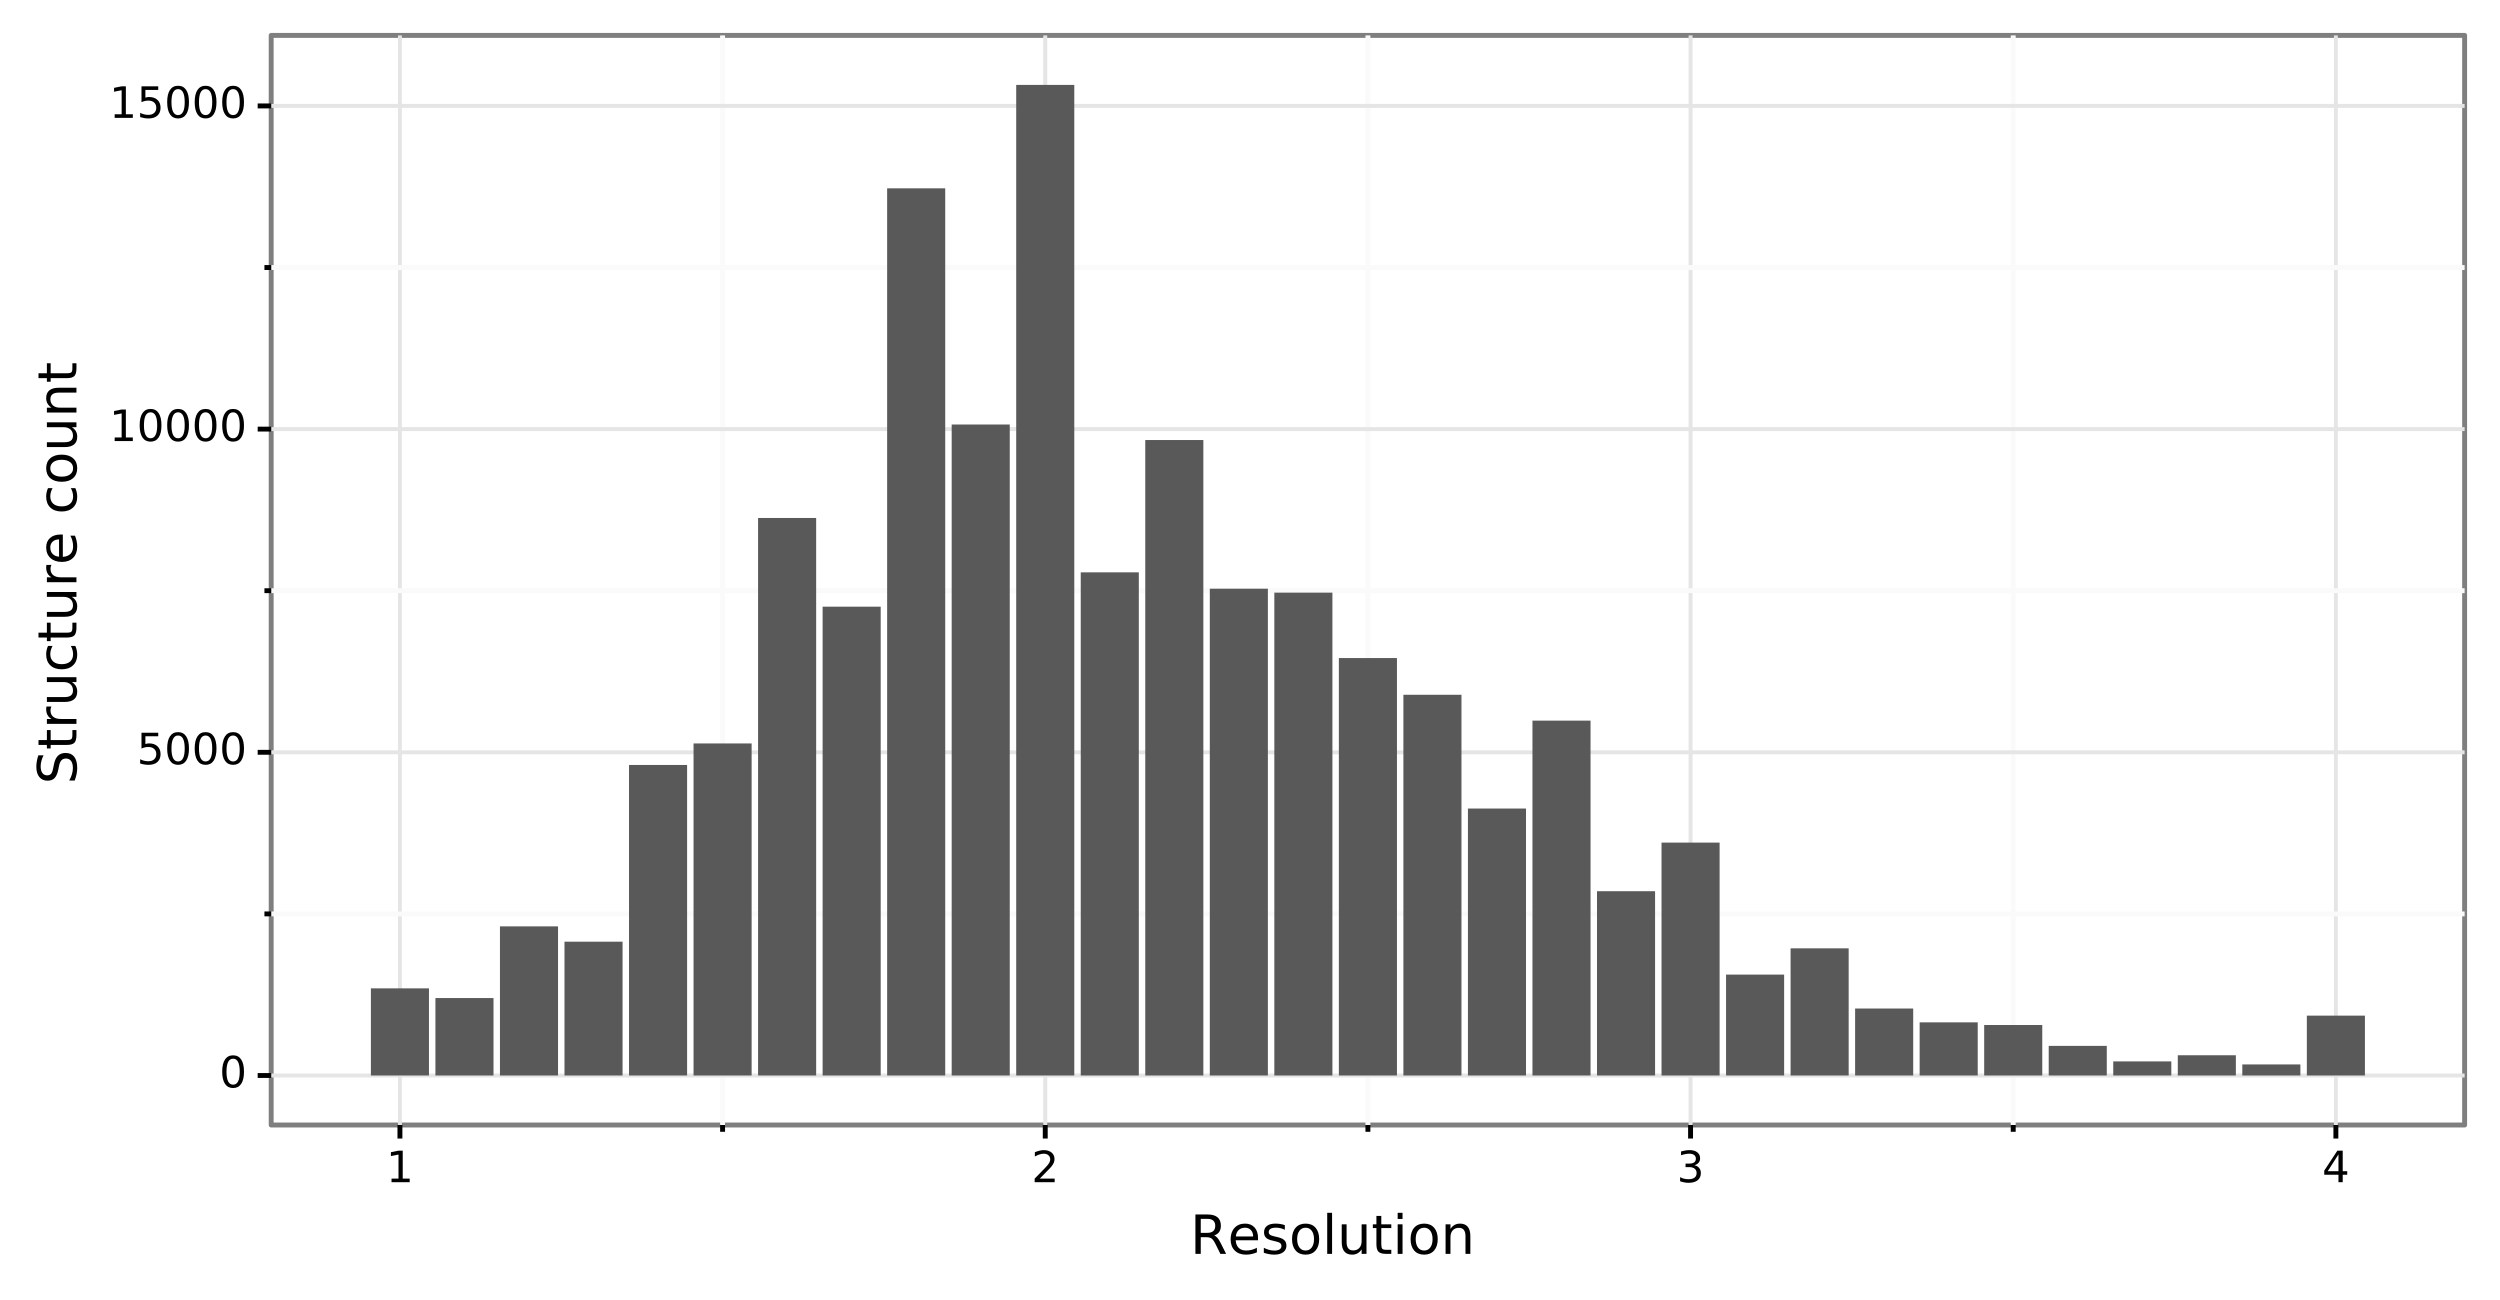 <?xml version="1.0" encoding="utf-8" standalone="no"?>
<!DOCTYPE svg PUBLIC "-//W3C//DTD SVG 1.1//EN"
  "http://www.w3.org/Graphics/SVG/1.1/DTD/svg11.dtd">
<!-- Created with matplotlib (https://matplotlib.org/) -->
<svg height="264.673pt" version="1.1" viewBox="0 0 508.791 264.673" width="508.791pt" xmlns="http://www.w3.org/2000/svg" xmlns:xlink="http://www.w3.org/1999/xlink">
 <rect x="0" y="0" width="508.791" height="264.673" fill="#333333" stroke="none"/>
 <defs>
  <style type="text/css">
*{stroke-linecap:butt;stroke-linejoin:round;}
  </style>
 </defs>
 <g id="figure_1">
  <g id="patch_1">
   <path d="M 0 264.673 
L 508.791 264.673 
L 508.791 0 
L 0 0 
z
" style="fill:#ffffff;stroke:#ffffff;stroke-linejoin:miter;"/>
  </g>
  <g id="axes_1">
   <g id="patch_2">
    <path d="M 55.191 228.96 
L 501.591 228.96 
L 501.591 7.2 
L 55.191 7.2 
z
" style="fill:#ffffff;stroke:#7f7f7f;stroke-linejoin:miter;"/>
   </g>
   <g id="matplotlib.axis_1">
    <g id="xtick_1">
     <g id="line2d_1">
      <path clip-path="url(#pce94cc54ab)" d="M 81.392 228.96 
L 81.392 7.2 
" style="fill:none;stroke:#e5e5e5;stroke-width:0.8;"/>
     </g>
     <g id="line2d_2">
      <path d="M 81.392 228.96 
" style="fill:none;stroke:#000000;stroke-width:1.5;"/>
      <defs>
       <path d="M 0 0 
L 0 2.75 
" id="m7ebff89c13" style="stroke:#000000;"/>
      </defs>
      <g>
       <use style="stroke:#000000;" x="81.392" xlink:href="#m7ebff89c13" y="228.96"/>
      </g>
     </g>
     <g id="text_1">
      <!-- 1 -->
      <defs>
       <path d="M 12.406 8.297 
L 28.516 8.297 
L 28.516 63.922 
L 10.984 60.406 
L 10.984 69.391 
L 28.422 72.906 
L 38.281 72.906 
L 38.281 8.297 
L 54.391 8.297 
L 54.391 0 
L 12.406 0 
z
" id="DejaVuSans-49"/>
      </defs>
      <g transform="translate(78.592 240.597)scale(0.088 -0.088)">
       <use xlink:href="#DejaVuSans-49"/>
      </g>
     </g>
    </g>
    <g id="xtick_2">
     <g id="line2d_3">
      <path clip-path="url(#pce94cc54ab)" d="M 212.725 228.96 
L 212.725 7.2 
" style="fill:none;stroke:#e5e5e5;stroke-width:0.8;"/>
     </g>
     <g id="line2d_4">
      <path d="M 212.725 228.96 
" style="fill:none;stroke:#000000;stroke-width:1.5;"/>
      <g>
       <use style="stroke:#000000;" x="212.725" xlink:href="#m7ebff89c13" y="228.96"/>
      </g>
     </g>
     <g id="text_2">
      <!-- 2 -->
      <defs>
       <path d="M 19.188 8.297 
L 53.609 8.297 
L 53.609 0 
L 7.328 0 
L 7.328 8.297 
Q 12.938 14.109 22.625 23.891 
Q 32.328 33.688 34.812 36.531 
Q 39.547 41.844 41.422 45.531 
Q 43.312 49.219 43.312 52.781 
Q 43.312 58.594 39.234 62.25 
Q 35.156 65.922 28.609 65.922 
Q 23.969 65.922 18.812 64.312 
Q 13.672 62.703 7.812 59.422 
L 7.812 69.391 
Q 13.766 71.781 18.938 73 
Q 24.125 74.219 28.422 74.219 
Q 39.75 74.219 46.484 68.547 
Q 53.219 62.891 53.219 53.422 
Q 53.219 48.922 51.531 44.891 
Q 49.859 40.875 45.406 35.406 
Q 44.188 33.984 37.641 27.219 
Q 31.109 20.453 19.188 8.297 
z
" id="DejaVuSans-50"/>
      </defs>
      <g transform="translate(209.925 240.597)scale(0.088 -0.088)">
       <use xlink:href="#DejaVuSans-50"/>
      </g>
     </g>
    </g>
    <g id="xtick_3">
     <g id="line2d_5">
      <path clip-path="url(#pce94cc54ab)" d="M 344.057 228.96 
L 344.057 7.2 
" style="fill:none;stroke:#e5e5e5;stroke-width:0.8;"/>
     </g>
     <g id="line2d_6">
      <path d="M 344.057 228.96 
" style="fill:none;stroke:#000000;stroke-width:1.5;"/>
      <g>
       <use style="stroke:#000000;" x="344.057" xlink:href="#m7ebff89c13" y="228.96"/>
      </g>
     </g>
     <g id="text_3">
      <!-- 3 -->
      <defs>
       <path d="M 40.578 39.312 
Q 47.656 37.797 51.625 33 
Q 55.609 28.219 55.609 21.188 
Q 55.609 10.406 48.188 4.484 
Q 40.766 -1.422 27.094 -1.422 
Q 22.516 -1.422 17.656 -0.516 
Q 12.797 0.391 7.625 2.203 
L 7.625 11.719 
Q 11.719 9.328 16.594 8.109 
Q 21.484 6.891 26.812 6.891 
Q 36.078 6.891 40.938 10.547 
Q 45.797 14.203 45.797 21.188 
Q 45.797 27.641 41.281 31.266 
Q 36.766 34.906 28.719 34.906 
L 20.219 34.906 
L 20.219 43.016 
L 29.109 43.016 
Q 36.375 43.016 40.234 45.922 
Q 44.094 48.828 44.094 54.297 
Q 44.094 59.906 40.109 62.906 
Q 36.141 65.922 28.719 65.922 
Q 24.656 65.922 20.016 65.031 
Q 15.375 64.156 9.812 62.312 
L 9.812 71.094 
Q 15.438 72.656 20.344 73.438 
Q 25.25 74.219 29.594 74.219 
Q 40.828 74.219 47.359 69.109 
Q 53.906 64.016 53.906 55.328 
Q 53.906 49.266 50.438 45.094 
Q 46.969 40.922 40.578 39.312 
z
" id="DejaVuSans-51"/>
      </defs>
      <g transform="translate(341.258 240.597)scale(0.088 -0.088)">
       <use xlink:href="#DejaVuSans-51"/>
      </g>
     </g>
    </g>
    <g id="xtick_4">
     <g id="line2d_7">
      <path clip-path="url(#pce94cc54ab)" d="M 475.39 228.96 
L 475.39 7.2 
" style="fill:none;stroke:#e5e5e5;stroke-width:0.8;"/>
     </g>
     <g id="line2d_8">
      <path d="M 475.39 228.96 
" style="fill:none;stroke:#000000;stroke-width:1.5;"/>
      <g>
       <use style="stroke:#000000;" x="475.39" xlink:href="#m7ebff89c13" y="228.96"/>
      </g>
     </g>
     <g id="text_4">
      <!-- 4 -->
      <defs>
       <path d="M 37.797 64.312 
L 12.891 25.391 
L 37.797 25.391 
z
M 35.203 72.906 
L 47.609 72.906 
L 47.609 25.391 
L 58.016 25.391 
L 58.016 17.188 
L 47.609 17.188 
L 47.609 0 
L 37.797 0 
L 37.797 17.188 
L 4.891 17.188 
L 4.891 26.703 
z
" id="DejaVuSans-52"/>
      </defs>
      <g transform="translate(472.591 240.597)scale(0.088 -0.088)">
       <use xlink:href="#DejaVuSans-52"/>
      </g>
     </g>
    </g>
    <g id="xtick_5">
     <g id="line2d_9">
      <path clip-path="url(#pce94cc54ab)" d="M 147.058 228.96 
L 147.058 7.2 
" style="fill:none;stroke:#fafafa;"/>
     </g>
     <g id="line2d_10">
      <path d="M 147.058 228.96 
" style="fill:none;stroke:#000000;stroke-width:1.5;"/>
      <defs>
       <path d="M 0 0 
L 0 1.375 
" id="m3d7e36db35" style="stroke:#000000;"/>
      </defs>
      <g>
       <use style="stroke:#000000;" x="147.058" xlink:href="#m3d7e36db35" y="228.96"/>
      </g>
     </g>
    </g>
    <g id="xtick_6">
     <g id="line2d_11">
      <path clip-path="url(#pce94cc54ab)" d="M 278.391 228.96 
L 278.391 7.2 
" style="fill:none;stroke:#fafafa;"/>
     </g>
     <g id="line2d_12">
      <path d="M 278.391 228.96 
" style="fill:none;stroke:#000000;stroke-width:1.5;"/>
      <g>
       <use style="stroke:#000000;" x="278.391" xlink:href="#m3d7e36db35" y="228.96"/>
      </g>
     </g>
    </g>
    <g id="xtick_7">
     <g id="line2d_13">
      <path clip-path="url(#pce94cc54ab)" d="M 409.724 228.96 
L 409.724 7.2 
" style="fill:none;stroke:#fafafa;"/>
     </g>
     <g id="line2d_14">
      <path d="M 409.724 228.96 
" style="fill:none;stroke:#000000;stroke-width:1.5;"/>
      <g>
       <use style="stroke:#000000;" x="409.724" xlink:href="#m3d7e36db35" y="228.96"/>
      </g>
     </g>
    </g>
    <g id="text_5">
     <!-- Resolution -->
     <defs>
      <path d="M 44.391 34.188 
Q 47.562 33.109 50.562 29.594 
Q 53.562 26.078 56.594 19.922 
L 66.609 0 
L 56 0 
L 46.688 18.703 
Q 43.062 26.031 39.672 28.422 
Q 36.281 30.812 30.422 30.812 
L 19.672 30.812 
L 19.672 0 
L 9.812 0 
L 9.812 72.906 
L 32.078 72.906 
Q 44.578 72.906 50.734 67.672 
Q 56.891 62.453 56.891 51.906 
Q 56.891 45.016 53.688 40.469 
Q 50.484 35.938 44.391 34.188 
z
M 19.672 64.797 
L 19.672 38.922 
L 32.078 38.922 
Q 39.203 38.922 42.844 42.219 
Q 46.484 45.516 46.484 51.906 
Q 46.484 58.297 42.844 61.547 
Q 39.203 64.797 32.078 64.797 
z
" id="DejaVuSans-82"/>
      <path d="M 56.203 29.594 
L 56.203 25.203 
L 14.891 25.203 
Q 15.484 15.922 20.484 11.062 
Q 25.484 6.203 34.422 6.203 
Q 39.594 6.203 44.453 7.469 
Q 49.312 8.734 54.109 11.281 
L 54.109 2.781 
Q 49.266 0.734 44.188 -0.344 
Q 39.109 -1.422 33.891 -1.422 
Q 20.797 -1.422 13.156 6.188 
Q 5.516 13.812 5.516 26.812 
Q 5.516 40.234 12.766 48.109 
Q 20.016 56 32.328 56 
Q 43.359 56 49.781 48.891 
Q 56.203 41.797 56.203 29.594 
z
M 47.219 32.234 
Q 47.125 39.594 43.094 43.984 
Q 39.062 48.391 32.422 48.391 
Q 24.906 48.391 20.391 44.141 
Q 15.875 39.891 15.188 32.172 
z
" id="DejaVuSans-101"/>
      <path d="M 44.281 53.078 
L 44.281 44.578 
Q 40.484 46.531 36.375 47.5 
Q 32.281 48.484 27.875 48.484 
Q 21.188 48.484 17.844 46.438 
Q 14.5 44.391 14.5 40.281 
Q 14.5 37.156 16.891 35.375 
Q 19.281 33.594 26.516 31.984 
L 29.594 31.297 
Q 39.156 29.25 43.188 25.516 
Q 47.219 21.781 47.219 15.094 
Q 47.219 7.469 41.188 3.016 
Q 35.156 -1.422 24.609 -1.422 
Q 20.219 -1.422 15.453 -0.562 
Q 10.688 0.297 5.422 2 
L 5.422 11.281 
Q 10.406 8.688 15.234 7.391 
Q 20.062 6.109 24.812 6.109 
Q 31.156 6.109 34.562 8.281 
Q 37.984 10.453 37.984 14.406 
Q 37.984 18.062 35.516 20.016 
Q 33.062 21.969 24.703 23.781 
L 21.578 24.516 
Q 13.234 26.266 9.516 29.906 
Q 5.812 33.547 5.812 39.891 
Q 5.812 47.609 11.281 51.797 
Q 16.75 56 26.812 56 
Q 31.781 56 36.172 55.266 
Q 40.578 54.547 44.281 53.078 
z
" id="DejaVuSans-115"/>
      <path d="M 30.609 48.391 
Q 23.391 48.391 19.188 42.75 
Q 14.984 37.109 14.984 27.297 
Q 14.984 17.484 19.156 11.844 
Q 23.344 6.203 30.609 6.203 
Q 37.797 6.203 41.984 11.859 
Q 46.188 17.531 46.188 27.297 
Q 46.188 37.016 41.984 42.703 
Q 37.797 48.391 30.609 48.391 
z
M 30.609 56 
Q 42.328 56 49.016 48.375 
Q 55.719 40.766 55.719 27.297 
Q 55.719 13.875 49.016 6.219 
Q 42.328 -1.422 30.609 -1.422 
Q 18.844 -1.422 12.172 6.219 
Q 5.516 13.875 5.516 27.297 
Q 5.516 40.766 12.172 48.375 
Q 18.844 56 30.609 56 
z
" id="DejaVuSans-111"/>
      <path d="M 9.422 75.984 
L 18.406 75.984 
L 18.406 0 
L 9.422 0 
z
" id="DejaVuSans-108"/>
      <path d="M 8.5 21.578 
L 8.5 54.688 
L 17.484 54.688 
L 17.484 21.922 
Q 17.484 14.156 20.5 10.266 
Q 23.531 6.391 29.594 6.391 
Q 36.859 6.391 41.078 11.031 
Q 45.312 15.672 45.312 23.688 
L 45.312 54.688 
L 54.297 54.688 
L 54.297 0 
L 45.312 0 
L 45.312 8.406 
Q 42.047 3.422 37.719 1 
Q 33.406 -1.422 27.688 -1.422 
Q 18.266 -1.422 13.375 4.438 
Q 8.5 10.297 8.5 21.578 
z
M 31.109 56 
z
" id="DejaVuSans-117"/>
      <path d="M 18.312 70.219 
L 18.312 54.688 
L 36.812 54.688 
L 36.812 47.703 
L 18.312 47.703 
L 18.312 18.016 
Q 18.312 11.328 20.141 9.422 
Q 21.969 7.516 27.594 7.516 
L 36.812 7.516 
L 36.812 0 
L 27.594 0 
Q 17.188 0 13.234 3.875 
Q 9.281 7.766 9.281 18.016 
L 9.281 47.703 
L 2.688 47.703 
L 2.688 54.688 
L 9.281 54.688 
L 9.281 70.219 
z
" id="DejaVuSans-116"/>
      <path d="M 9.422 54.688 
L 18.406 54.688 
L 18.406 0 
L 9.422 0 
z
M 9.422 75.984 
L 18.406 75.984 
L 18.406 64.594 
L 9.422 64.594 
z
" id="DejaVuSans-105"/>
      <path d="M 54.891 33.016 
L 54.891 0 
L 45.906 0 
L 45.906 32.719 
Q 45.906 40.484 42.875 44.328 
Q 39.844 48.188 33.797 48.188 
Q 26.516 48.188 22.312 43.547 
Q 18.109 38.922 18.109 30.906 
L 18.109 0 
L 9.078 0 
L 9.078 54.688 
L 18.109 54.688 
L 18.109 46.188 
Q 21.344 51.125 25.703 53.562 
Q 30.078 56 35.797 56 
Q 45.219 56 50.047 50.172 
Q 54.891 44.344 54.891 33.016 
z
" id="DejaVuSans-110"/>
     </defs>
     <g transform="translate(242.209 255.185)scale(0.11 -0.11)">
      <use xlink:href="#DejaVuSans-82"/>
      <use x="69.42" xlink:href="#DejaVuSans-101"/>
      <use x="130.943" xlink:href="#DejaVuSans-115"/>
      <use x="183.043" xlink:href="#DejaVuSans-111"/>
      <use x="244.225" xlink:href="#DejaVuSans-108"/>
      <use x="272.008" xlink:href="#DejaVuSans-117"/>
      <use x="335.387" xlink:href="#DejaVuSans-116"/>
      <use x="374.596" xlink:href="#DejaVuSans-105"/>
      <use x="402.379" xlink:href="#DejaVuSans-111"/>
      <use x="463.561" xlink:href="#DejaVuSans-110"/>
     </g>
    </g>
   </g>
   <g id="matplotlib.axis_2">
    <g id="ytick_1">
     <g id="line2d_15">
      <path clip-path="url(#pce94cc54ab)" d="M 55.191 218.88 
L 501.591 218.88 
" style="fill:none;stroke:#e5e5e5;stroke-width:0.8;"/>
     </g>
     <g id="line2d_16">
      <path d="M 55.191 218.88 
" style="fill:none;stroke:#000000;stroke-width:1.5;"/>
      <defs>
       <path d="M 0 0 
L -2.75 0 
" id="mfdbbbab0ad" style="stroke:#000000;"/>
      </defs>
      <g>
       <use style="stroke:#000000;" x="55.191" xlink:href="#mfdbbbab0ad" y="218.88"/>
      </g>
     </g>
     <g id="text_6">
      <!-- 0 -->
      <defs>
       <path d="M 31.781 66.406 
Q 24.172 66.406 20.328 58.906 
Q 16.5 51.422 16.5 36.375 
Q 16.5 21.391 20.328 13.891 
Q 24.172 6.391 31.781 6.391 
Q 39.453 6.391 43.281 13.891 
Q 47.125 21.391 47.125 36.375 
Q 47.125 51.422 43.281 58.906 
Q 39.453 66.406 31.781 66.406 
z
M 31.781 74.219 
Q 44.047 74.219 50.516 64.516 
Q 56.984 54.828 56.984 36.375 
Q 56.984 17.969 50.516 8.266 
Q 44.047 -1.422 31.781 -1.422 
Q 19.531 -1.422 13.062 8.266 
Q 6.594 17.969 6.594 36.375 
Q 6.594 54.828 13.062 64.516 
Q 19.531 74.219 31.781 74.219 
z
" id="DejaVuSans-48"/>
      </defs>
      <g transform="translate(44.642 221.308)scale(0.088 -0.088)">
       <use xlink:href="#DejaVuSans-48"/>
      </g>
     </g>
    </g>
    <g id="ytick_2">
     <g id="line2d_17">
      <path clip-path="url(#pce94cc54ab)" d="M 55.191 153.105 
L 501.591 153.105 
" style="fill:none;stroke:#e5e5e5;stroke-width:0.8;"/>
     </g>
     <g id="line2d_18">
      <path d="M 55.191 153.105 
" style="fill:none;stroke:#000000;stroke-width:1.5;"/>
      <g>
       <use style="stroke:#000000;" x="55.191" xlink:href="#mfdbbbab0ad" y="153.105"/>
      </g>
     </g>
     <g id="text_7">
      <!-- 5000 -->
      <defs>
       <path d="M 10.797 72.906 
L 49.516 72.906 
L 49.516 64.594 
L 19.828 64.594 
L 19.828 46.734 
Q 21.969 47.469 24.109 47.828 
Q 26.266 48.188 28.422 48.188 
Q 40.625 48.188 47.75 41.5 
Q 54.891 34.812 54.891 23.391 
Q 54.891 11.625 47.562 5.094 
Q 40.234 -1.422 26.906 -1.422 
Q 22.312 -1.422 17.547 -0.641 
Q 12.797 0.141 7.719 1.703 
L 7.719 11.625 
Q 12.109 9.234 16.797 8.062 
Q 21.484 6.891 26.703 6.891 
Q 35.156 6.891 40.078 11.328 
Q 45.016 15.766 45.016 23.391 
Q 45.016 31 40.078 35.438 
Q 35.156 39.891 26.703 39.891 
Q 22.75 39.891 18.812 39.016 
Q 14.891 38.141 10.797 36.281 
z
" id="DejaVuSans-53"/>
      </defs>
      <g transform="translate(27.845 155.533)scale(0.088 -0.088)">
       <use xlink:href="#DejaVuSans-53"/>
       <use x="63.623" xlink:href="#DejaVuSans-48"/>
       <use x="127.246" xlink:href="#DejaVuSans-48"/>
       <use x="190.869" xlink:href="#DejaVuSans-48"/>
      </g>
     </g>
    </g>
    <g id="ytick_3">
     <g id="line2d_19">
      <path clip-path="url(#pce94cc54ab)" d="M 55.191 87.33 
L 501.591 87.33 
" style="fill:none;stroke:#e5e5e5;stroke-width:0.8;"/>
     </g>
     <g id="line2d_20">
      <path d="M 55.191 87.33 
" style="fill:none;stroke:#000000;stroke-width:1.5;"/>
      <g>
       <use style="stroke:#000000;" x="55.191" xlink:href="#mfdbbbab0ad" y="87.33"/>
      </g>
     </g>
     <g id="text_8">
      <!-- 10000 -->
      <g transform="translate(22.246 89.758)scale(0.088 -0.088)">
       <use xlink:href="#DejaVuSans-49"/>
       <use x="63.623" xlink:href="#DejaVuSans-48"/>
       <use x="127.246" xlink:href="#DejaVuSans-48"/>
       <use x="190.869" xlink:href="#DejaVuSans-48"/>
       <use x="254.492" xlink:href="#DejaVuSans-48"/>
      </g>
     </g>
    </g>
    <g id="ytick_4">
     <g id="line2d_21">
      <path clip-path="url(#pce94cc54ab)" d="M 55.191 21.555 
L 501.591 21.555 
" style="fill:none;stroke:#e5e5e5;stroke-width:0.8;"/>
     </g>
     <g id="line2d_22">
      <path d="M 55.191 21.555 
" style="fill:none;stroke:#000000;stroke-width:1.5;"/>
      <g>
       <use style="stroke:#000000;" x="55.191" xlink:href="#mfdbbbab0ad" y="21.555"/>
      </g>
     </g>
     <g id="text_9">
      <!-- 15000 -->
      <g transform="translate(22.246 23.984)scale(0.088 -0.088)">
       <use xlink:href="#DejaVuSans-49"/>
       <use x="63.623" xlink:href="#DejaVuSans-53"/>
       <use x="127.246" xlink:href="#DejaVuSans-48"/>
       <use x="190.869" xlink:href="#DejaVuSans-48"/>
       <use x="254.492" xlink:href="#DejaVuSans-48"/>
      </g>
     </g>
    </g>
    <g id="ytick_5">
     <g id="line2d_23">
      <path clip-path="url(#pce94cc54ab)" d="M 55.191 185.993 
L 501.591 185.993 
" style="fill:none;stroke:#fafafa;"/>
     </g>
     <g id="line2d_24">
      <path d="M 55.191 185.993 
" style="fill:none;stroke:#000000;stroke-width:1.5;"/>
      <defs>
       <path d="M 0 0 
L -1.375 0 
" id="m2eb42ab4bc" style="stroke:#000000;"/>
      </defs>
      <g>
       <use style="stroke:#000000;" x="55.191" xlink:href="#m2eb42ab4bc" y="185.993"/>
      </g>
     </g>
    </g>
    <g id="ytick_6">
     <g id="line2d_25">
      <path clip-path="url(#pce94cc54ab)" d="M 55.191 120.218 
L 501.591 120.218 
" style="fill:none;stroke:#fafafa;"/>
     </g>
     <g id="line2d_26">
      <path d="M 55.191 120.218 
" style="fill:none;stroke:#000000;stroke-width:1.5;"/>
      <g>
       <use style="stroke:#000000;" x="55.191" xlink:href="#m2eb42ab4bc" y="120.218"/>
      </g>
     </g>
    </g>
    <g id="ytick_7">
     <g id="line2d_27">
      <path clip-path="url(#pce94cc54ab)" d="M 55.191 54.443 
L 501.591 54.443 
" style="fill:none;stroke:#fafafa;"/>
     </g>
     <g id="line2d_28">
      <path d="M 55.191 54.443 
" style="fill:none;stroke:#000000;stroke-width:1.5;"/>
      <g>
       <use style="stroke:#000000;" x="55.191" xlink:href="#m2eb42ab4bc" y="54.443"/>
      </g>
     </g>
    </g>
    <g id="text_10">
     <!-- Structure count -->
     <defs>
      <path d="M 53.516 70.516 
L 53.516 60.891 
Q 47.906 63.578 42.922 64.891 
Q 37.938 66.219 33.297 66.219 
Q 25.25 66.219 20.875 63.094 
Q 16.5 59.969 16.5 54.203 
Q 16.5 49.359 19.406 46.891 
Q 22.312 44.438 30.422 42.922 
L 36.375 41.703 
Q 47.406 39.594 52.656 34.297 
Q 57.906 29 57.906 20.125 
Q 57.906 9.516 50.797 4.047 
Q 43.703 -1.422 29.984 -1.422 
Q 24.812 -1.422 18.969 -0.25 
Q 13.141 0.922 6.891 3.219 
L 6.891 13.375 
Q 12.891 10.016 18.656 8.297 
Q 24.422 6.594 29.984 6.594 
Q 38.422 6.594 43.016 9.906 
Q 47.609 13.234 47.609 19.391 
Q 47.609 24.75 44.312 27.781 
Q 41.016 30.812 33.5 32.328 
L 27.484 33.5 
Q 16.453 35.688 11.516 40.375 
Q 6.594 45.062 6.594 53.422 
Q 6.594 63.094 13.406 68.656 
Q 20.219 74.219 32.172 74.219 
Q 37.312 74.219 42.625 73.281 
Q 47.953 72.359 53.516 70.516 
z
" id="DejaVuSans-83"/>
      <path d="M 41.109 46.297 
Q 39.594 47.172 37.812 47.578 
Q 36.031 48 33.891 48 
Q 26.266 48 22.188 43.047 
Q 18.109 38.094 18.109 28.812 
L 18.109 0 
L 9.078 0 
L 9.078 54.688 
L 18.109 54.688 
L 18.109 46.188 
Q 20.953 51.172 25.484 53.578 
Q 30.031 56 36.531 56 
Q 37.453 56 38.578 55.875 
Q 39.703 55.766 41.062 55.516 
z
" id="DejaVuSans-114"/>
      <path d="M 48.781 52.594 
L 48.781 44.188 
Q 44.969 46.297 41.141 47.344 
Q 37.312 48.391 33.406 48.391 
Q 24.656 48.391 19.812 42.844 
Q 14.984 37.312 14.984 27.297 
Q 14.984 17.281 19.812 11.734 
Q 24.656 6.203 33.406 6.203 
Q 37.312 6.203 41.141 7.25 
Q 44.969 8.297 48.781 10.406 
L 48.781 2.094 
Q 45.016 0.344 40.984 -0.531 
Q 36.969 -1.422 32.422 -1.422 
Q 20.062 -1.422 12.781 6.344 
Q 5.516 14.109 5.516 27.297 
Q 5.516 40.672 12.859 48.328 
Q 20.219 56 33.016 56 
Q 37.156 56 41.109 55.141 
Q 45.062 54.297 48.781 52.594 
z
" id="DejaVuSans-99"/>
      <path id="DejaVuSans-32"/>
     </defs>
     <g transform="translate(15.558 159.609)rotate(-90)scale(0.11 -0.11)">
      <use xlink:href="#DejaVuSans-83"/>
      <use x="63.477" xlink:href="#DejaVuSans-116"/>
      <use x="102.686" xlink:href="#DejaVuSans-114"/>
      <use x="143.799" xlink:href="#DejaVuSans-117"/>
      <use x="207.178" xlink:href="#DejaVuSans-99"/>
      <use x="262.158" xlink:href="#DejaVuSans-116"/>
      <use x="301.367" xlink:href="#DejaVuSans-117"/>
      <use x="364.746" xlink:href="#DejaVuSans-114"/>
      <use x="405.828" xlink:href="#DejaVuSans-101"/>
      <use x="467.352" xlink:href="#DejaVuSans-32"/>
      <use x="499.139" xlink:href="#DejaVuSans-99"/>
      <use x="554.119" xlink:href="#DejaVuSans-111"/>
      <use x="615.301" xlink:href="#DejaVuSans-117"/>
      <use x="678.68" xlink:href="#DejaVuSans-110"/>
      <use x="742.059" xlink:href="#DejaVuSans-116"/>
     </g>
    </g>
   </g>
   <g id="PolyCollection_1">
    <path clip-path="url(#pce94cc54ab)" d="M 75.482 218.88 
L 75.482 201.147 
L 87.302 201.147 
L 87.302 218.88 
z
" style="fill:#595959;"/>
    <path clip-path="url(#pce94cc54ab)" d="M 88.615 218.88 
L 88.615 203.12 
L 100.435 203.12 
L 100.435 218.88 
z
" style="fill:#595959;"/>
    <path clip-path="url(#pce94cc54ab)" d="M 101.748 218.88 
L 101.748 188.531 
L 113.568 188.531 
L 113.568 218.88 
z
" style="fill:#595959;"/>
    <path clip-path="url(#pce94cc54ab)" d="M 114.882 218.88 
L 114.882 191.649 
L 126.702 191.649 
L 126.702 218.88 
z
" style="fill:#595959;"/>
    <path clip-path="url(#pce94cc54ab)" d="M 128.015 218.88 
L 128.015 155.683 
L 139.835 155.683 
L 139.835 218.88 
z
" style="fill:#595959;"/>
    <path clip-path="url(#pce94cc54ab)" d="M 141.148 218.88 
L 141.148 151.303 
L 152.968 151.303 
L 152.968 218.88 
z
" style="fill:#595959;"/>
    <path clip-path="url(#pce94cc54ab)" d="M 154.281 218.88 
L 154.281 105.418 
L 166.101 105.418 
L 166.101 218.88 
z
" style="fill:#595959;"/>
    <path clip-path="url(#pce94cc54ab)" d="M 167.415 218.88 
L 167.415 123.467 
L 179.235 123.467 
L 179.235 218.88 
z
" style="fill:#595959;"/>
    <path clip-path="url(#pce94cc54ab)" d="M 180.548 218.88 
L 180.548 38.328 
L 192.368 38.328 
L 192.368 218.88 
z
" style="fill:#595959;"/>
    <path clip-path="url(#pce94cc54ab)" d="M 193.681 218.88 
L 193.681 86.396 
L 205.501 86.396 
L 205.501 218.88 
z
" style="fill:#595959;"/>
    <path clip-path="url(#pce94cc54ab)" d="M 206.815 218.88 
L 206.815 17.28 
L 218.635 17.28 
L 218.635 218.88 
z
" style="fill:#595959;"/>
    <path clip-path="url(#pce94cc54ab)" d="M 219.948 218.88 
L 219.948 116.482 
L 231.768 116.482 
L 231.768 218.88 
z
" style="fill:#595959;"/>
    <path clip-path="url(#pce94cc54ab)" d="M 233.081 218.88 
L 233.081 89.553 
L 244.901 89.553 
L 244.901 218.88 
z
" style="fill:#595959;"/>
    <path clip-path="url(#pce94cc54ab)" d="M 246.214 218.88 
L 246.214 119.81 
L 258.034 119.81 
L 258.034 218.88 
z
" style="fill:#595959;"/>
    <path clip-path="url(#pce94cc54ab)" d="M 259.348 218.88 
L 259.348 120.612 
L 271.168 120.612 
L 271.168 218.88 
z
" style="fill:#595959;"/>
    <path clip-path="url(#pce94cc54ab)" d="M 272.481 218.88 
L 272.481 133.925 
L 284.301 133.925 
L 284.301 218.88 
z
" style="fill:#595959;"/>
    <path clip-path="url(#pce94cc54ab)" d="M 285.614 218.88 
L 285.614 141.397 
L 297.434 141.397 
L 297.434 218.88 
z
" style="fill:#595959;"/>
    <path clip-path="url(#pce94cc54ab)" d="M 298.748 218.88 
L 298.748 164.55 
L 310.567 164.55 
L 310.567 218.88 
z
" style="fill:#595959;"/>
    <path clip-path="url(#pce94cc54ab)" d="M 311.881 218.88 
L 311.881 146.659 
L 323.701 146.659 
L 323.701 218.88 
z
" style="fill:#595959;"/>
    <path clip-path="url(#pce94cc54ab)" d="M 325.014 218.88 
L 325.014 181.375 
L 336.834 181.375 
L 336.834 218.88 
z
" style="fill:#595959;"/>
    <path clip-path="url(#pce94cc54ab)" d="M 338.147 218.88 
L 338.147 171.483 
L 349.967 171.483 
L 349.967 218.88 
z
" style="fill:#595959;"/>
    <path clip-path="url(#pce94cc54ab)" d="M 351.281 218.88 
L 351.281 198.345 
L 363.101 198.345 
L 363.101 218.88 
z
" style="fill:#595959;"/>
    <path clip-path="url(#pce94cc54ab)" d="M 364.414 218.88 
L 364.414 193.004 
L 376.234 193.004 
L 376.234 218.88 
z
" style="fill:#595959;"/>
    <path clip-path="url(#pce94cc54ab)" d="M 377.547 218.88 
L 377.547 205.251 
L 389.367 205.251 
L 389.367 218.88 
z
" style="fill:#595959;"/>
    <path clip-path="url(#pce94cc54ab)" d="M 390.68 218.88 
L 390.68 208.067 
L 402.5 208.067 
L 402.5 218.88 
z
" style="fill:#595959;"/>
    <path clip-path="url(#pce94cc54ab)" d="M 403.814 218.88 
L 403.814 208.606 
L 415.634 208.606 
L 415.634 218.88 
z
" style="fill:#595959;"/>
    <path clip-path="url(#pce94cc54ab)" d="M 416.947 218.88 
L 416.947 212.855 
L 428.767 212.855 
L 428.767 218.88 
z
" style="fill:#595959;"/>
    <path clip-path="url(#pce94cc54ab)" d="M 430.08 218.88 
L 430.08 216.012 
L 441.9 216.012 
L 441.9 218.88 
z
" style="fill:#595959;"/>
    <path clip-path="url(#pce94cc54ab)" d="M 443.214 218.88 
L 443.214 214.762 
L 455.033 214.762 
L 455.033 218.88 
z
" style="fill:#595959;"/>
    <path clip-path="url(#pce94cc54ab)" d="M 456.347 218.88 
L 456.347 216.63 
L 468.167 216.63 
L 468.167 218.88 
z
" style="fill:#595959;"/>
    <path clip-path="url(#pce94cc54ab)" d="M 469.48 218.88 
L 469.48 206.698 
L 481.3 206.698 
L 481.3 218.88 
z
" style="fill:#595959;"/>
   </g>
  </g>
 </g>
 <defs>
  <clipPath id="pce94cc54ab">
   <rect height="221.76" width="446.4" x="55.191" y="7.2"/>
  </clipPath>
 </defs>
</svg>
